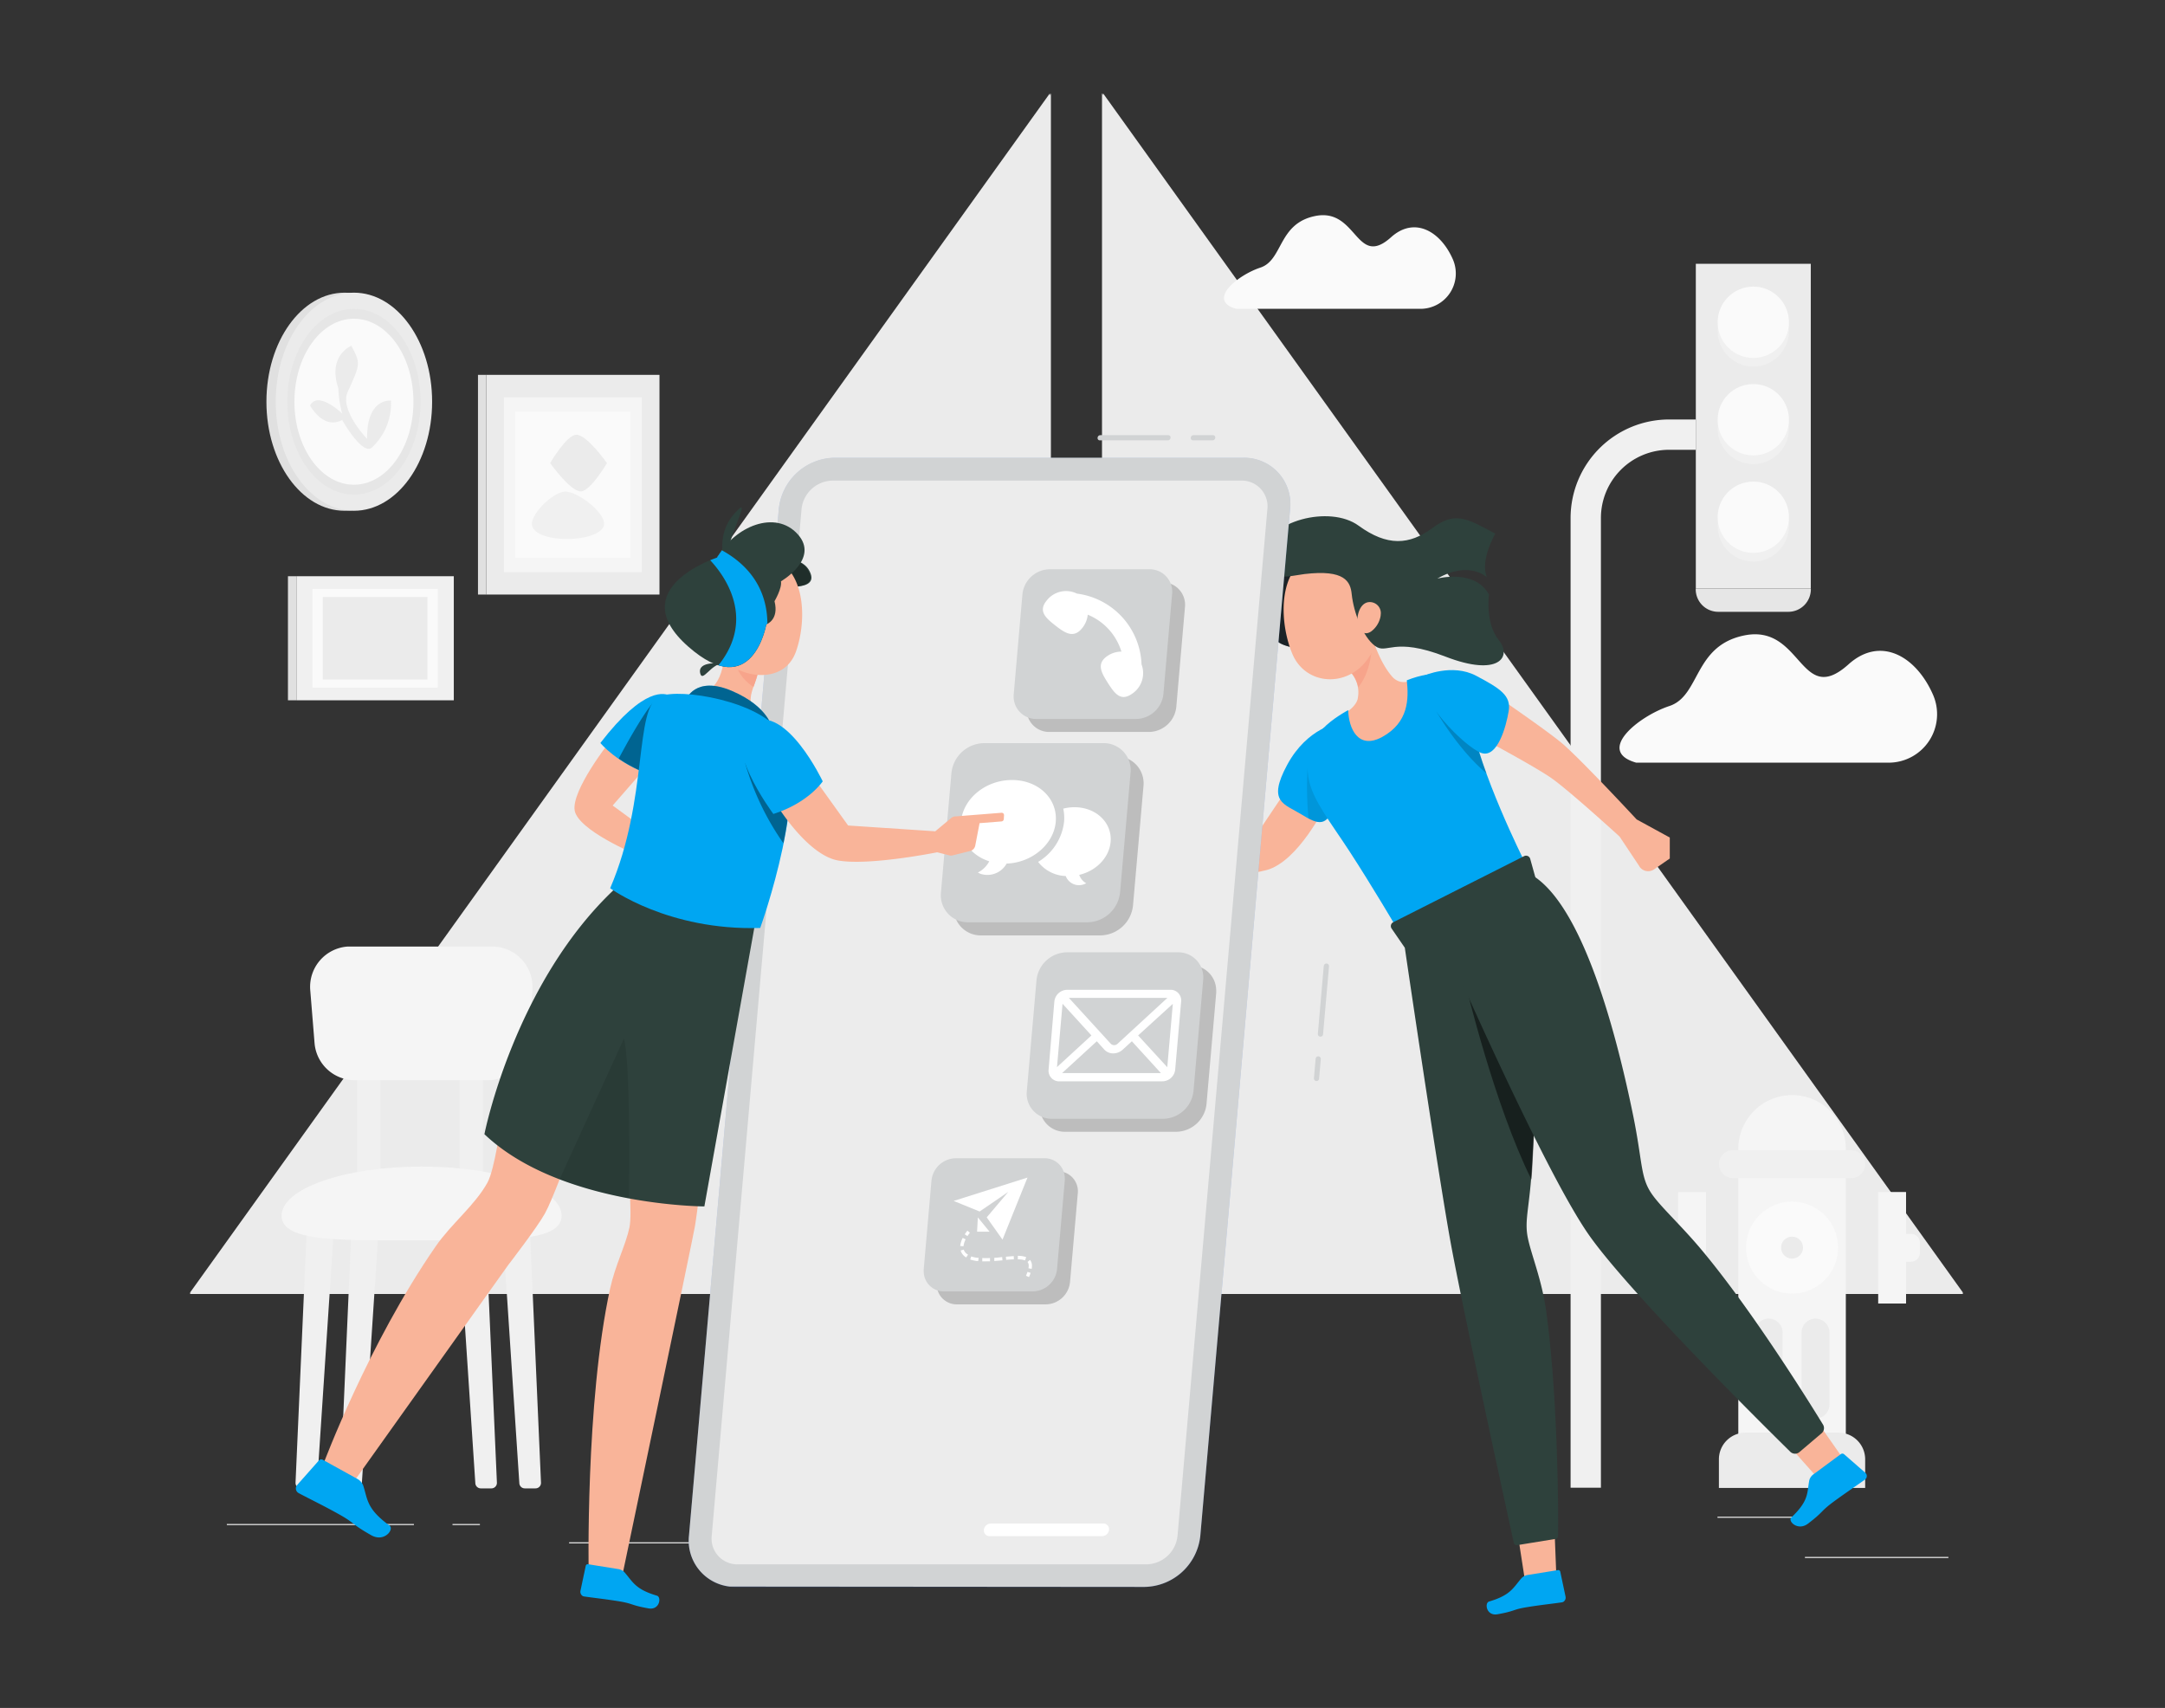 <svg id="a3f75c61-5c3d-48d2-9e16-64a4b35e7435" data-name="Layer 1" xmlns="http://www.w3.org/2000/svg" width="865.76" height="682.89" viewBox="0 0 865.76 682.89"><rect x="0" y="0" width="865.76" height="682.89" fill="#333333" stroke="none"/><rect x="721.77" y="622.5" width="57.37" height="0.43" fill="#ebebeb"/><rect x="686.8" y="606.43" width="33.24" height="0.43" fill="#ebebeb"/><polyline points="90.71 609.34 165.52 609.34 165.52 609.77 90.71 609.77" fill="#ebebeb"/><rect x="180.95" y="609.34" width="10.96" height="0.43" fill="#ebebeb"/><rect x="227.57" y="616.65" width="162.27" height="0.43" fill="#ebebeb"/><path d="M420.25,37.41V507.49a9.89,9.89,0,0,1-9.89,9.89H75.91" fill="#ebebeb"/><path d="M75.91,516.94H410.36a9.47,9.47,0,0,0,9.46-9.45V37.32" fill="#ebebeb"/><path d="M785.05,517.38H450.57a9.91,9.91,0,0,1-9.89-9.89V37.32" fill="#ebebeb"/><path d="M441.11,37.32V507.49a9.47,9.47,0,0,0,9.46,9.45H785.05" fill="#ebebeb"/><path d="M654.31,304.94h101A19.38,19.38,0,0,0,773,277.8c-6.71-15.4-21-23.75-33.85-12.13-19.38,17.33-18.47-16.33-41.66-11.6-20.28,4.14-17.5,24.11-29.92,28.22S638,300.35,654.31,304.94Z" fill="#fafafa"/><path d="M494.34,123.48H568a14.14,14.14,0,0,0,13-19.75c-4.9-11.24-15.31-17.32-24.7-8.9-14.15,12.71-13.49-11.92-30.41-8.45C511.06,89.39,513.1,104,504,107S482.46,120.12,494.34,123.48Z" fill="#fafafa"/><path d="M640.19,594.84H628.06V207.09a39.41,39.41,0,0,1,39.36-39.37h10.72v12.12H667.42a27.26,27.26,0,0,0-27.23,27.25Z" fill="#f0f0f0"/><rect x="678.14" y="105.47" width="45.97" height="129.88" fill="#ebebeb"/><path d="M678.14,235.38h46v.24a9,9,0,0,1-9,9H687.1a9,9,0,0,1-9-9h0v-.24Z" fill="#e6e6e6"/><circle cx="701.13" cy="132.31" r="14.26" fill="#f0f0f0"/><circle cx="701.13" cy="128.85" r="14.26" fill="#fafafa"/><circle cx="701.13" cy="171.29" r="14.26" fill="#f0f0f0"/><circle cx="701.13" cy="167.82" r="14.26" fill="#fafafa"/><circle cx="701.13" cy="210.26" r="14.26" fill="#f0f0f0"/><circle cx="701.13" cy="206.8" r="14.26" fill="#fafafa"/><rect x="676.63" y="481.43" width="80.01" height="34.92" fill="#ebebeb"/><rect x="671.06" y="476.6" width="11.14" height="44.59" fill="#f5f5f5"/><rect x="751.07" y="476.6" width="11.14" height="44.59" fill="#f5f5f5"/><path d="M669.08,493.33h7.55v11.14h-7.55a3.6,3.6,0,0,1-3.6-3.6v-3.93A3.61,3.61,0,0,1,669.08,493.33Z" fill="#f5f5f5"/><path d="M764.16,504.47h-7.55V493.33h7.55a3.61,3.61,0,0,1,3.6,3.61v3.93A3.6,3.6,0,0,1,764.16,504.47Z" fill="#f5f5f5"/><path d="M738.13,580.08h-43V459.35a21.51,21.51,0,0,1,21.5-21.5h0a21.48,21.48,0,0,1,21.5,21.46V580.08Z" fill="#f5f5f5"/><path d="M698,572.82h37.22a10.66,10.66,0,0,1,10.64,10.67v11.44H687.37V583.55A10.66,10.66,0,0,1,698,572.82Z" fill="#ebebeb"/><circle cx="716.63" cy="498.83" r="18.4" fill="#fafafa"/><path d="M721,498.83a4.38,4.38,0,1,1-4.4-4.37h0A4.38,4.38,0,0,1,721,498.83Z" fill="#ebebeb"/><path d="M687.37,465.46h0a5.57,5.57,0,0,1,5.58-5.57h47.38a5.58,5.58,0,0,1,5.56,5.57h0a5.58,5.58,0,0,1-5.56,5.58H693a5.58,5.58,0,0,1-5.58-5.58Z" fill="#f0f0f0"/><path d="M707.28,527.23h0a5.58,5.58,0,0,1,5.57,5.56V561.6a5.57,5.57,0,0,1-5.57,5.58h0a5.58,5.58,0,0,1-5.56-5.58V532.79a5.56,5.56,0,0,1,5.56-5.56Z" fill="#ebebeb"/><path d="M726,527.23h0a5.58,5.58,0,0,1,5.58,5.56V561.6a5.58,5.58,0,0,1-5.58,5.58h0a5.58,5.58,0,0,1-5.56-5.58V532.79a5.56,5.56,0,0,1,5.56-5.56Z" fill="#ebebeb"/><path d="M124.64,595.1h-4.26a2.19,2.19,0,0,1-2.2-2.2v-.09l4.64-104.67h10.91l-6.92,104.92A2.21,2.21,0,0,1,124.64,595.1Z" fill="#f0f0f0"/><path d="M142.53,595.1h-4.26a2.18,2.18,0,0,1-2.18-2.18v-.11l4.59-104.67h10.95L144.7,593.06A2.18,2.18,0,0,1,142.53,595.1Z" fill="#f0f0f0"/><path d="M192.25,595.1h4.26a2.2,2.2,0,0,0,2.2-2.2v-.09L194.1,488.14H183.15l6.93,104.92A2.19,2.19,0,0,0,192.25,595.1Z" fill="#f0f0f0"/><path d="M209.88,595.1h4.26a2.19,2.19,0,0,0,2.2-2.2v-.09l-4.59-104.67h-11l6.93,104.92A2.18,2.18,0,0,0,209.88,595.1Z" fill="#f0f0f0"/><rect x="142.81" y="426.56" width="9.28" height="49.06" fill="#f0f0f0"/><rect x="183.86" y="426.56" width="9.28" height="49.06" fill="#f0f0f0"/><path d="M224.59,486.08c0,10.84-25.08,9.82-56,9.82s-56,1-56-9.82,25.08-19.65,56-19.65S224.59,475.22,224.59,486.08Z" fill="#f5f5f5"/><path d="M195.21,431.89H141.88A16.15,16.15,0,0,1,125.78,417l-1.73-21.27A16.15,16.15,0,0,1,139,378.46c.39,0,.78,0,1.17,0h56.63a16.12,16.12,0,0,1,16.13,16.12c0,.4,0,.8,0,1.2L211.13,417A16.13,16.13,0,0,1,195.21,431.89Z" fill="#f5f5f5"/><rect x="118.54" y="230.39" width="62.93" height="49.61" fill="#f0f0f0"/><rect x="115.15" y="230.39" width="3.4" height="49.61" fill="#e0e0e0"/><rect x="124.95" y="235.45" width="50.09" height="39.49" fill="#fafafa"/><rect x="129.09" y="238.7" width="41.85" height="33" fill="#ebebeb"/><rect x="194.45" y="149.88" width="69.27" height="87.84" fill="#ebebeb"/><rect x="191.14" y="149.88" width="3.31" height="87.84" fill="#e0e0e0"/><rect x="201.51" y="158.83" width="55.14" height="69.93" fill="#f5f5f5"/><rect x="206.05" y="164.6" width="46.06" height="58.43" fill="#fafafa"/><path d="M220,185.15s8.14,11.51,12.34,11.32c3.82-.15,10.39-11.32,10.39-11.32s-8.14-11.52-12.33-11.33C226.48,174,220,185.15,220,185.15Z" fill="#ebebeb"/><path d="M241.27,210.71c2.41-4.64-10.17-14.39-15.4-14.17-4.8.21-14.79,9.76-12.92,14.17C215.68,217.24,238,217,241.27,210.71Z" fill="#f0f0f0"/><ellipse cx="137.81" cy="160.62" rx="31.27" ry="43.6" fill="#e0e0e0"/><ellipse cx="141.53" cy="160.62" rx="31.27" ry="43.6" fill="#ebebeb"/><ellipse cx="141.53" cy="160.62" rx="26.64" ry="37.14" fill="#e6e6e6"/><ellipse cx="141.53" cy="160.62" rx="23.8" ry="33.19" fill="#fafafa"/><path d="M149,178.65a23.9,23.9,0,0,0,7.34-18.47s-9.82-1.16-9.53,15.3c0,0-11.07-11.48-7.79-18.76,5.19-11.38,5.19-11.38,1.49-18.48,0,0-9.65,3.9-5.2,17a41.17,41.17,0,0,0,1.54,10.11s-9.71-9.32-12.85-3.22c0,0,5.2,9.86,12.85,5.77C136.8,167.93,145.34,183,149,178.65Z" fill="#ebebeb"/><path d="M557.22,271.08c-4.66-4.85-8-13.86-9.58-19.66L540.28,269a12,12,0,0,1,2.7,10.08c0,.16-.26,3.1-5.2,6.12,0,0,.89,17.77,11.47,15.26s16.33-23.61,16.33-23.61l.77-6S561.53,274.91,557.22,271.08Z" fill="#f9b499"/><path d="M542.13,264.69,540.4,269a13,13,0,0,1,2.74,5.77c4.85-5.72,5.38-15,5.38-15Z" fill="#f7a48b"/><path d="M465.29,350.17s28.56,1.16,41.24-2.3S530,322.21,530,322.21l-14.47-8-14.37,21.39-35.82,5.73L455,334.11s-20.79-4.43-20.79-1.73S445,337.27,445,337.27s.64,12.78,5,13.18S465.29,350.17,465.29,350.17Z" fill="#f9b499"/><path d="M535.2,289.08s-12.37,1.73-20.46,16.71-1.17,15.59,5.67,19.82,10.27,5.19,13.42-4.06S543.2,288.12,535.2,289.08Z" fill="#00a6f2"/><path d="M535.17,317.33,530.58,308l-7.71-.58a130.28,130.28,0,0,0,.4,19.85c5,2.61,7.9,2.09,10.56-5.72C534.23,320.34,534.7,318.92,535.17,317.33Z" opacity="0.1" style="isolation:isolate"/><path d="M510.54,229.39s-9,3.18-3.05,12.35-6.07,15.39,14.11,17.92.71-34,.71-34Z" fill="#263238"/><path d="M510.54,229.39s-9,3.18-3.05,12.35-6.07,15.39,14.11,17.92.71-34,.71-34Z" opacity="0.3" style="isolation:isolate"/><path d="M588.12,286.89c-3-19.6-14.43-19.26-25.55-14.88.78,7.38.8,16.81-9.89,22.68-9.61,5.19-13.36-3.47-13.56-10.78-10.08,5.74-18.5,13.08-15.75,27.72,1.58,8.31,8.92,17.44,16.44,29,9,13.86,18.24,29.59,18.24,29.59l51.38-26.16S591.39,308.13,588.12,286.89Z" fill="#00a6f2"/><path d="M588.12,286.89a37.91,37.91,0,0,0-1.85-7.41l-7.78-1.32-4,6.45s8.57,15.1,20,24.65A125,125,0,0,1,588.12,286.89Z" opacity="0.2" style="isolation:isolate"/><path d="M601.86,280.66s17.63,12.12,23,16.71c8,6.93,29.62,30.26,29.62,30.26l13.25,7.24v8.39l-6.27,4.33a4.19,4.19,0,0,1-5.83-1.07l0-.06-8-12s-19.82-18.1-27.11-23.26c-6.17-4.37-26.16-15.09-26.16-15.09Z" fill="#f9b499"/><path d="M569.31,270.2s11.36-5.11,21,0,14,7.91,13,14.08-4.5,18.91-10.88,16.8S565.77,278.79,569.31,270.2Z" fill="#00a6f2"/><path d="M550.32,236.8c1.32,13.28,2.17,18.86-3.37,26.67-8.35,11.77-25,10.48-30.2-2.13-4.74-11.36-6.09-31.18,5.93-38.45a18.17,18.17,0,0,1,27.71,13.86Z" fill="#f9b499"/><path d="M521.67,229.52c-5.19.63-19,4.58-16.85-8.35s26.95-19.38,38.45-11,20.34,7.73,29.45,1,13.55-4.1,25.22,2.2c0,0-6.3,10.88-3.31,17.5,0,0-6.93-6.93-19.87.47,0,0,15-4,20.65,6.37,0,0-1.57,11.42,3.93,18.21s-.15,14.82-21.27,6.63-23.36-.68-28.23-4.3-8.52-13.42-9.29-20.54C540.07,232.5,537.77,227.62,521.67,229.52Z" fill="#2e413c"/><path d="M552.14,245.93a9.73,9.73,0,0,1-3.72,6.46c-2.72,2-5.34,0-5.61-3.31-.26-2.89.84-7.47,4.08-8.26a4.4,4.4,0,0,1,5.2,5.19Z" fill="#f9b499"/><path d="M610.17,634.25s-1.18-7.49-2.94-19L621.69,613c.45,11.07.78,19.85.78,19.85Z" fill="#f9b499"/><path d="M614.24,351.75l-2.34-8.4a1.73,1.73,0,0,0-2.16-1.15,1.57,1.57,0,0,0-.23.09L557.1,368.76a1.71,1.71,0,0,0-.7,2.34s.05.09.07.13l5.3,7.71s13,88.55,18.35,118c5.51,30,25.22,119.85,25.22,119.85a1.24,1.24,0,0,0,1.44,1L622,615.31a1.24,1.24,0,0,0,1.05-1.21c.18-7.65,0-56.05-4.81-90.3-1.74-12.23-5.86-22-7.26-28.77-1.54-7.43.85-12.42,1.73-30.31C614.66,431.11,616.77,377.94,614.24,351.75Z" fill="#2e413c"/><path d="M612.87,464.79c.61-11.28,1.23-24.72,1.73-38.61l-15.2-25.64-6.78-15.14-6.41,8.66s11.33,47.66,26.21,77.59C612.58,469.64,612.75,467.35,612.87,464.79Z" opacity="0.5" style="isolation:isolate"/><path d="M728.22,570.62c6.37,9.06,10.51,15,10.51,15l-9.65,7.83-12.74-14.34Z" fill="#f9b499"/><path d="M725.24,589.44l10.83-8a1.07,1.07,0,0,1,1.35,0l8.43,7.36a1.73,1.73,0,0,1,.29,2.43.39.39,0,0,1-.08.1,1.73,1.73,0,0,1-.28.26c-3.95,2.81-7.58,5.2-12.43,8.75-5.72,4.23-3.76,3.84-10.4,8.9-4,3-8.16-1-6.61-2.51,7.15-6.81,6.21-9.79,7.17-14.84A4.3,4.3,0,0,1,725.24,589.44Z" fill="#00a6f2"/><path d="M610.93,629.72l12-1.93a.8.8,0,0,1,1,.6l2.12,10a2,2,0,0,1-1.08,2.19l-.11,0a1.46,1.46,0,0,1-.34.1c-4.31.61-8.17,1-13.52,1.85-6.33,1-4.73,1.58-12.15,2.9-4.49.79-5.28-4.51-3.39-5.09,8.72-2.57,9.63-5.51,13-9.37A4.41,4.41,0,0,1,610.93,629.72Z" fill="#00a6f2"/><path d="M575.86,373.12S616,465.64,635,493.21c16.85,24.5,80.84,87.17,80.84,87.17a2.71,2.71,0,0,0,3.72.22l8.89-7.55a2.71,2.71,0,0,0,.55-3.46c-5.45-8.89-28.42-45.84-48.58-69.88-8-9.58-15.77-16.61-19.58-21.9-5-6.92-3.83-12.57-7.79-31.95-7.38-36.05-21.76-89.06-43.58-97.53Z" fill="#2e413c"/><path d="M294.2,634.56a18.52,18.52,0,0,1-18.69-20.48l35.93-410.52a22.78,22.78,0,0,1,22.27-20.49h163.5A18.46,18.46,0,0,1,516,201.19a17.1,17.1,0,0,1-.11,2.37L480,614.08a22.8,22.8,0,0,1-22.28,20.48" fill="#407bff" opacity="0.3" style="isolation:isolate"/><path d="M457.7,634.49A22.8,22.8,0,0,0,480,614L515.9,203.49a18.45,18.45,0,0,0-16.32-20.38,17,17,0,0,0-2.37-.11H333.71a22.78,22.78,0,0,0-22.27,20.49L275.51,614a18.47,18.47,0,0,0,16.35,20.36" fill="#d1d3d4"/><path d="M295,625.47a10.27,10.27,0,0,1-10.45-10.09,9.36,9.36,0,0,1,.06-1.3l35.92-410.52a12.69,12.69,0,0,1,12.39-11.4h163.5a10.27,10.27,0,0,1,10.45,10.09,9.58,9.58,0,0,1-.06,1.31L470.88,614.08a12.68,12.68,0,0,1-12.38,11.39" fill="#ececec"/><path d="M441.18,609.17h-45a2.79,2.79,0,0,0-2.73,2.52,2.26,2.26,0,0,0,2,2.5l.29,0h45a2.81,2.81,0,0,0,2.75-2.52,2.28,2.28,0,0,0-2-2.51A1.41,1.41,0,0,0,441.18,609.17Z" fill="#fff"/><path d="M440.07,374H392.4a10.76,10.76,0,0,1-11-10.57,10.62,10.62,0,0,1,.06-1.38l4.17-47.69a13.31,13.31,0,0,1,13-11.95h47.69a10.79,10.79,0,0,1,11,10.61,9.94,9.94,0,0,1-.06,1.34L453.08,362A13.3,13.3,0,0,1,440.07,374Z" opacity="0.2" style="isolation:isolate"/><path d="M434.87,368.76H387.2a10.8,10.8,0,0,1-10.91-12l4.18-47.68a13.29,13.29,0,0,1,13-11.95h47.68a10.78,10.78,0,0,1,11,10.6,10.17,10.17,0,0,1-.06,1.35l-4.18,47.68A13.31,13.31,0,0,1,434.87,368.76Z" fill="#d1d3d4"/><path d="M422.18,328.6c.81-9.25-6.93-16.73-17.5-16.73s-19.61,7.48-20.4,16.73c-.64,7.3,4.12,13.5,11.31,15.77a10.24,10.24,0,0,1-4.54,4.48,5.82,5.82,0,0,0,1.09.54,8.77,8.77,0,0,0,10.39-4.1C412.65,344.94,421.4,337.58,422.18,328.6Z" fill="#fff"/><path d="M444.12,336.61c.68-7.62-5.78-13.86-14.43-13.86a18,18,0,0,0-4.5.57,18.16,18.16,0,0,1,.33,5.2,21.54,21.54,0,0,1-10.39,16.09,14.63,14.63,0,0,0,11.05,5.66,5.65,5.65,0,0,0,7.28,3.29h0a9.1,9.1,0,0,0,.9-.4,6.2,6.2,0,0,1-2.79-3.36C438.3,348.23,443.57,342.93,444.12,336.61Z" fill="#fff"/><path d="M418.21,521.53H382.75a8,8,0,0,1-8.17-7.86,8.71,8.71,0,0,1,.05-1l3.1-35.46a9.91,9.91,0,0,1,9.68-8.9h35.46a8,8,0,0,1,8.17,7.86,7.18,7.18,0,0,1-.05,1l-3.1,35.46A9.89,9.89,0,0,1,418.21,521.53Z" opacity="0.2" style="isolation:isolate"/><path d="M470.25,452.52H426a10,10,0,0,1-10.19-9.82,9.43,9.43,0,0,1,.06-1.3l3.86-44.32A12.38,12.38,0,0,1,431.81,386h44.34a10,10,0,0,1,10.19,9.86,10.62,10.62,0,0,1,0,1.26l-3.87,44.32A12.37,12.37,0,0,1,470.25,452.52Z" opacity="0.2" style="isolation:isolate"/><path d="M465.05,447.33H420.76a10,10,0,0,1-10.2-9.83q0-.64.06-1.29l3.87-44.33a12.39,12.39,0,0,1,12.12-11.12H471a10,10,0,0,1,10.19,9.86q0,.63-.06,1.26l-3.86,44.33A12.41,12.41,0,0,1,465.05,447.33Z" fill="#d1d3d4"/><path d="M413,516.34H377.56a8,8,0,0,1-8.17-7.87,8.7,8.7,0,0,1,0-1l3.1-35.46a9.91,9.91,0,0,1,9.69-8.9h35.45a8,8,0,0,1,8.17,7.87,7.1,7.1,0,0,1,0,1l-3.1,35.46A9.9,9.9,0,0,1,413,516.34Z" fill="#d1d3d4"/><path d="M468,395.76H426.82a5.2,5.2,0,0,0-5.2,4.73l-2.3,27.16a4.26,4.26,0,0,0,3.79,4.69,4.52,4.52,0,0,0,.52,0h41.12a5.2,5.2,0,0,0,5.2-4.71l2.37-27.13a4.26,4.26,0,0,0-3.72-4.73A3.43,3.43,0,0,0,468,395.76ZM436.45,414l-13.77,12.66,2.22-25.32Zm-9-15h39.37l-19.9,18.31a1.94,1.94,0,0,1-2.75,0h0Zm11.15,17.33,3,3.32a4.8,4.8,0,0,0,3.57,1.53,5.67,5.67,0,0,0,3.83-1.53l3.62-3.32,11.61,12.71H424.74ZM455.12,414,469,401.37l-2.22,25.33Z" fill="#fff"/><polygon points="381.35 480.17 391.74 484.4 403.18 476.57 394.58 486.74 400.89 495.64 410.88 470.83 381.35 480.17" fill="#fff"/><polygon points="391.03 486.75 395.71 492.47 390.72 492.47 391.03 486.75" fill="#fff"/><path d="M386.89,494.22l-1.09-.69a12.86,12.86,0,0,1,1.06-1.48l1,.85A12.34,12.34,0,0,0,386.89,494.22Z" fill="#fff"/><path d="M386.37,502.76a4.7,4.7,0,0,1-2.23-2.77l1.25-.35a3.43,3.43,0,0,0,1.73,2Zm-1.09-4.47-1.3-.11a9.19,9.19,0,0,1,1-3.23l1.18.58a7.88,7.88,0,0,0-.87,2.76Z" fill="#fff"/><path d="M412.56,507.33l-1.28-.22a5.2,5.2,0,0,0,.09-1,2.26,2.26,0,0,0-.47-1.54l1-.83a3.69,3.69,0,0,1,.76,2.37A7.73,7.73,0,0,1,412.56,507.33Zm-18.41-3H392.8V503a26.72,26.72,0,0,0,3.1,0v1.3Zm3.46-.13v-1.3c1.06,0,2.12-.18,3.14-.28l.12,1.3Zm-6.42,0h-.54a15.3,15.3,0,0,1-2.68-.61l.41-1.23a12.85,12.85,0,0,0,2.44.55h.51Zm18.71-.26a8.78,8.78,0,0,0-2.88-.42v-1.39a9.45,9.45,0,0,1,3.34.51Zm-7.54-.16-.12-1.3c1.11-.1,2.18-.19,3.17-.24v1.3c-.92,0-2,.08-3.07.19Z" fill="#fff"/><path d="M411.49,510.62l-1.2-.52c.25-.55.45-1.09.61-1.56l1.23.4C412,509.46,411.75,510,411.49,510.62Z" fill="#fff"/><path d="M459.56,292.66H419.72a9,9,0,0,1-9.18-8.86,8.77,8.77,0,0,1,0-1.15l3.46-39.84a11.13,11.13,0,0,1,10.88-10h39.84a9,9,0,0,1,9.18,8.86,8.77,8.77,0,0,1-.05,1.15l-3.46,39.84A11.13,11.13,0,0,1,459.56,292.66Z" opacity="0.2" style="isolation:isolate"/><path d="M454.36,287.47H414.52a9,9,0,0,1-9.18-8.87,8.85,8.85,0,0,1,.05-1.15l3.47-39.84a11.13,11.13,0,0,1,10.87-10h39.84a9,9,0,0,1,9.19,8.87,8.71,8.71,0,0,1-.06,1.14l-3.46,39.84A11.15,11.15,0,0,1,454.36,287.47Z" fill="#d1d3d4"/><path d="M456.49,265.64a29.65,29.65,0,0,0-25.83-28.3,9.82,9.82,0,0,0-12.12,2.8c-3.46,4.21-.38,6.93,3.46,9.94s7.3,5.32,10.71,1.11a10.06,10.06,0,0,0,2.27-5.42,23.28,23.28,0,0,1,13.46,14.76,10,10,0,0,0-5.58,1.73c-4.49,3.05-2.51,6.6.17,10.81s5.08,7.47,9.55,4.4A9.91,9.91,0,0,0,456.49,265.64Z" fill="#fff"/><path d="M439.81,176.07H467c1.35,0,1.52-2.08.19-2.08H440c-1.34,0-1.53,2.08-.19,2.08Z" fill="#d1d3d4"/><path d="M477,176.07h7.88c1.35,0,1.52-2.08.19-2.08h-7.81c-1.34,0-1.53,2.08-.18,2.08Z" fill="#d1d3d4"/><path d="M529.36,386.2,527,413.36a1,1,0,1,0,2.08.17q1.19-13.56,2.38-27.16a1,1,0,0,0-2.07-.17Z" fill="#d1d3d4"/><path d="M526.11,423.3l-.68,7.81a1,1,0,0,0,2.06.18l.68-7.8a1,1,0,0,0-2.06-.19Z" fill="#d1d3d4"/><path d="M288.85,265.33S278.8,264,280,269.19C280.9,273,284.28,265.5,288.85,265.33Z" fill="#2e413c"/><path d="M280.12,277.21s8.28-.09,9.56-15.17c0,0,7.9-2.76,12.39,2.16s-5.82,14.45-.14,19.4C301.93,283.6,296.25,286.7,280.12,277.21Z" fill="#f9b499"/><path d="M310.76,223.91s10.67-2.29,13.45,5.56-15.8,4.4-15.8,4.4Z" fill="#2e413c"/><path d="M310.36,223.91s10.67-2.29,13.44,5.56-15.8,4.4-15.8,4.4Z" opacity="0.3" style="isolation:isolate"/><path d="M284.73,238.62c-.59,12.83-1.11,18.27,4.62,25.5,9.13,7.72,24.55,8.79,28.95-3.62,4-11.16,4.26-30.23-7.69-36.71a17.53,17.53,0,0,0-25.88,14.83Z" fill="#f9b499"/><path d="M274.3,279.81s3.57-9.86,18.34-3.57,16.17,14.95,16.17,14.95Z" fill="#00a6f2"/><path d="M274.3,279.81s3.57-9.86,18.34-3.57,16.17,14.95,16.17,14.95Z" opacity="0.4" style="isolation:isolate"/><path d="M235.41,629.88S234,560.82,244,515.11c2.06-9.36,6.2-17.19,7.71-24.34,1.21-5.73-.62-23.47-.62-23.47l29.88-.69s-2.1,18-3.11,23.9c-.9,5.2-29.44,141.52-29.44,141.52" fill="#f9b499"/><path d="M226.75,463.68s-6,16.46-8.87,21.55c-3.06,5.54-14.7,20.63-14.7,20.63l-62,87-11.87-7.5s17.89-47.92,44.85-86.93c6.42-9.3,15.67-16.38,20.78-25.61,2.9-5.3,5.35-23.6,5.35-23.6Z" fill="#f9b499"/><path d="M243.38,297.11S228.54,316.05,229.8,324s24.53,17.63,24.53,17.63l5.91-8.4L245,322.07l14.55-16.68Z" fill="#f9b499"/><path d="M267.93,278.16c-1.86-.88-10.08-4.17-27.84,18.9,0,0,6.46,8.06,20.3,12.85C260.39,309.86,276,281.92,267.93,278.16Z" fill="#00a6f2"/><path d="M260.39,309.86s2.6-4.64,5.2-10.39c-.42-9.89-1.63-22.17-5.09-17.76-4.61,5.86-11,17.66-13.08,21.6A54,54,0,0,0,260.39,309.86Z" opacity="0.4" style="isolation:isolate"/><path d="M246.41,354.9a134.92,134.92,0,0,0,55.26,15.9l-20,111.57s-57.76-.19-87.95-28.88C193.7,453.43,205.74,392.63,246.41,354.9Z" fill="#2e413c"/><path d="M244,355.14s23.13,17.05,60,15.89c0,0,21.15-58.52,7.9-78.32-8.19-12.23-39.65-17.75-48.12-14.27C253.5,282.63,259.4,319.32,244,355.14Z" fill="#00a6f2"/><path d="M249.51,415.25l-25.72,56.24a178.52,178.52,0,0,0,27.72,7.61S252.37,426.56,249.51,415.25Z" opacity="0.1" style="isolation:isolate"/><path d="M302.12,302.29l-4.09,3a106.91,106.91,0,0,0,15.24,31.85,131.92,131.92,0,0,0,2.9-24.82l-9.11-7.67Z" opacity="0.4" style="isolation:isolate"/><path d="M325.3,310.75l13.85,19.31L374,332.38l6.39-5.32a2.61,2.61,0,0,1,1.51-.62l18.6-1.47a.94.94,0,0,1,1,.89.2.2,0,0,1,0,.11l-.1,1.58a1,1,0,0,1-.87.88l-8.81.69-1.73,9a2.77,2.77,0,0,1-2,2.13L381,342a2.58,2.58,0,0,1-1.35,0l-4.89-1.23s-27.14,5.48-39.6,3.28-24.73-22.52-24.73-22.52Z" fill="#f9b499"/><path d="M309.26,325.45s-22.31-29.84-8.54-36.77S329,312.41,329,312.41,323.3,321,309.26,325.45Z" fill="#00a6f2"/><path d="M142.79,591.25l-13.7-7.58a1.27,1.27,0,0,0-1.56.26l-8.66,9.78a2.1,2.1,0,0,0,.16,3h0l.36.26c5,2.65,9.55,4.81,15.7,8.22,7.25,4,4.93,3.87,13.4,8.66,5.2,2.93,9.29-2.4,7.26-3.89-9.28-6.78-8.66-10.4-10.53-16.08A5.25,5.25,0,0,0,142.79,591.25Z" fill="#00a6f2"/><path d="M306.43,249.65s5.2-1.73,3.29-9.27c0,0,3.07-5.19,2.58-7.95,0,0,15.59-9,6.69-18.84s-25.06-3.28-32.22,9.32c0,0-38,12.36-11.55,35.61C301,281.23,306.43,249.65,306.43,249.65Z" fill="#2e413c"/><path d="M290.74,228.19s-5.94-13,3-22.9S287.79,219.18,290.74,228.19Z" fill="#2e413c"/><path d="M306.43,249.65a3.34,3.34,0,0,0,.44-.17c0-9.77-3.76-21.48-18.17-29.45a32.58,32.58,0,0,0-1.93,2.91s-1.09.37-2.77,1.06c5,5.3,18.69,22.85,3.29,42C302.73,270.84,306.43,249.65,306.43,249.65Z" fill="#00a6f2"/><path d="M295.05,267.72a17.22,17.22,0,0,0,6.26,6.93c.6-1.57,1.13-3.18,1.57-4.8A24,24,0,0,1,295.05,267.72Z" fill="#f7a48b"/><path d="M249.71,628.62c3.37,3.86,4.28,6.81,13,9.38,1.89.57,1.1,5.87-3.39,5.08-7.42-1.32-5.82-1.87-12.15-2.89-5.35-.85-9.21-1.25-13.52-1.86a2.14,2.14,0,0,1-.34-.09l-.11,0a2,2,0,0,1-1.08-2.19l2.12-10a.8.8,0,0,1,1-.61l12,1.93A4.41,4.41,0,0,1,249.71,628.62Z" fill="#00a6f2"/></svg>